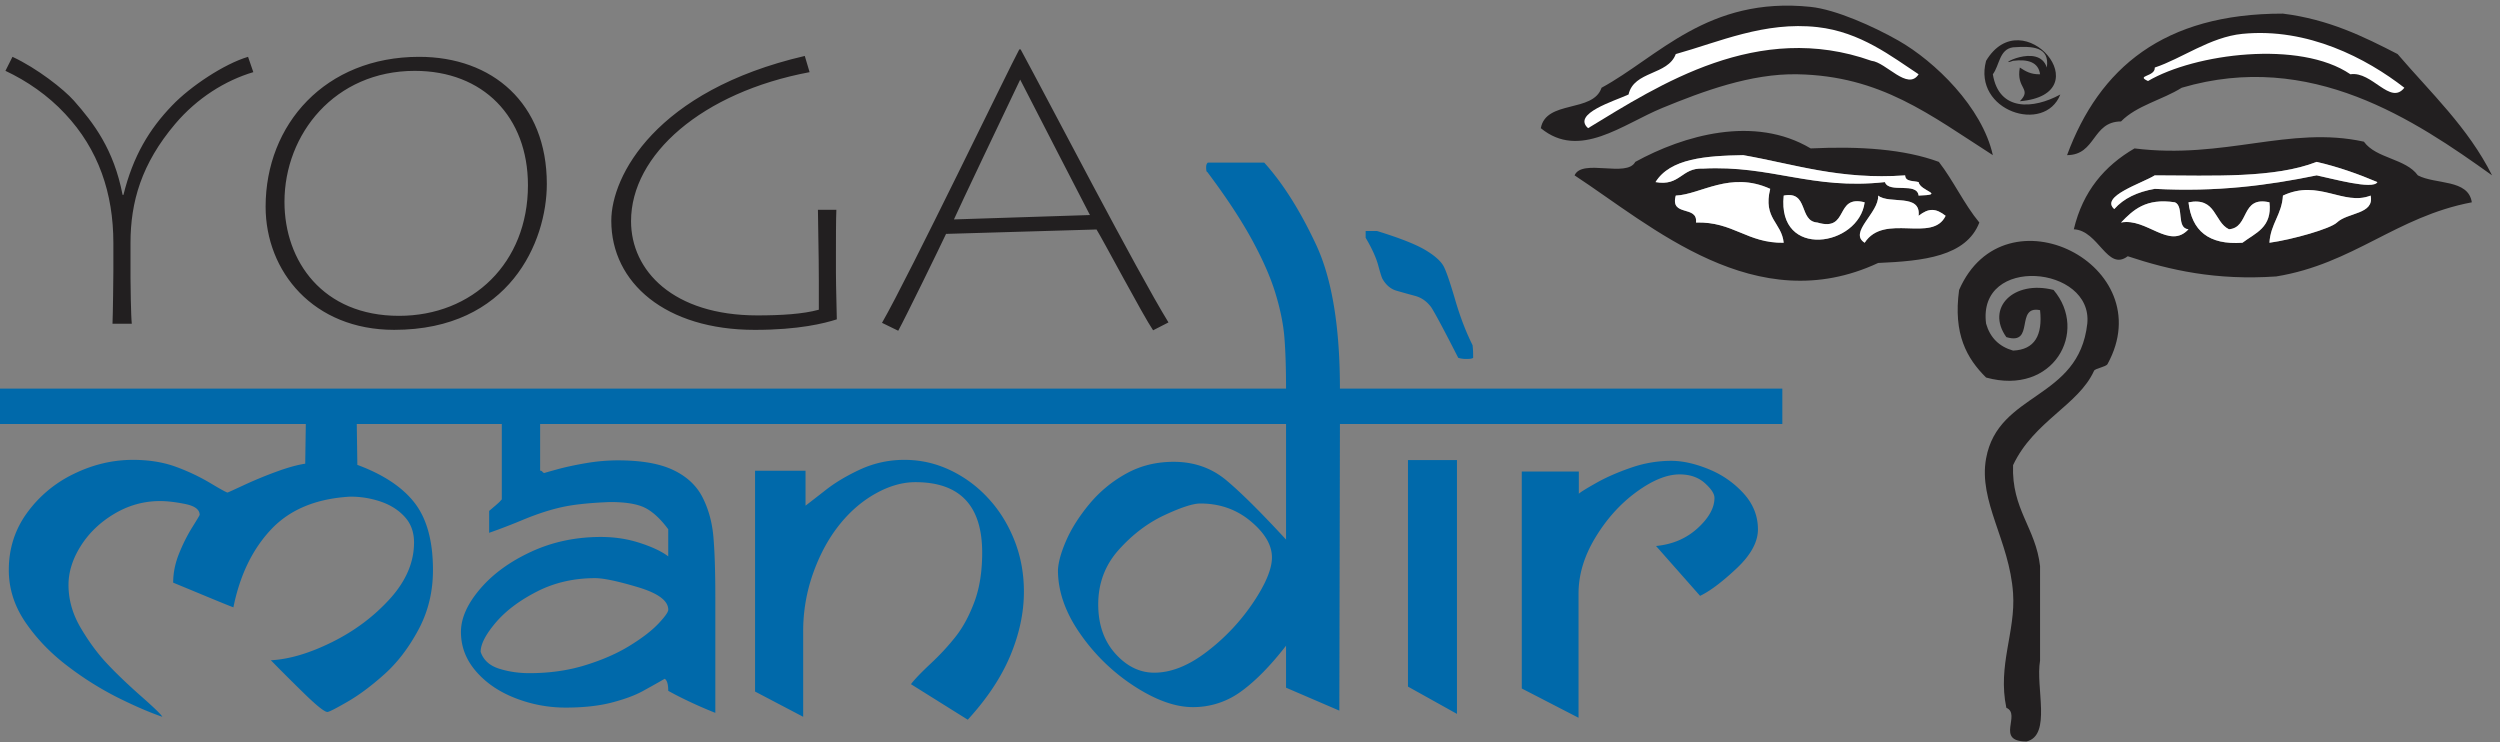 <svg width="192" height="57" viewBox="0 0 192 57" xmlns="http://www.w3.org/2000/svg"><rect x="0" y="0" width="192" height="57" fill="#808080" stroke="none"/><title>logo-mandir</title><g fill="none" fill-rule="evenodd"><path d="M75.86 38.228c.86.916 1.536 1.994 2.033 3.234.496 1.24.743 2.567.743 3.98 0 1.594-.343 3.222-1.034 4.884-.688 1.66-1.78 3.31-3.278 4.948l-4.363-2.729c.27-.36.776-.886 1.513-1.579.74-.69 1.387-1.393 1.946-2.108.557-.714 1.031-1.6 1.424-2.661.39-1.059.587-2.31.587-3.754 0-3.61-1.71-5.413-5.132-5.413-.995 0-2.016.293-3.064.88-1.047.587-1.983 1.397-2.804 2.436-.82 1.037-1.485 2.27-1.99 3.698a13.242 13.242 0 0 0-.757 4.444v6.562l-3.696-1.94V36.153h3.877v2.682c.316-.241.839-.646 1.57-1.217.729-.57 1.617-1.098 2.662-1.58a8.048 8.048 0 0 1 3.396-.72c1.19 0 2.335.257 3.433.767a9.446 9.446 0 0 1 2.934 2.144zm30.326-16.791c-.06-.09-.172-.438-.337-1.048-.165-.608-.487-1.319-.968-2.13v-.517h.877c1.754.54 3 1.032 3.734 1.475.736.444 1.204.872 1.406 1.286.203.412.492 1.262.866 2.546.376 1.285.818 2.438 1.328 3.459.014.136.025.26.033.372.008.114.012.311.012.598-.06.06-.232.09-.517.09-.24 0-.45-.03-.63-.09-1.08-2.12-1.77-3.41-2.07-3.876-.33-.452-.747-.745-1.248-.88a71.91 71.91 0 0 1-1.419-.395c-.442-.127-.796-.425-1.067-.89zm1.946 31.294V35.335h3.763v19.492l-3.763-2.096zm23.095-16.698a7.306 7.306 0 0 1 2.676 1.856c.738.81 1.107 1.732 1.107 2.766 0 .976-.553 1.98-1.657 3.015-1.106 1.036-2.035 1.733-2.787 2.092l-3.383-3.83c1.263-.12 2.326-.574 3.192-1.363.864-.788 1.296-1.566 1.296-2.332 0-.316-.247-.694-.744-1.138-.497-.443-1.141-.665-1.938-.665-.977 0-2.083.452-3.315 1.352-1.233.901-2.28 2.064-3.145 3.49-.864 1.426-1.297 2.86-1.297 4.301v9.548l-4.36-2.25V36.212h4.382v1.708c.12-.118.565-.395 1.332-.827.768-.434 1.662-.825 2.678-1.175a9.396 9.396 0 0 1 3.084-.527c.872 0 1.832.215 2.88.641zm-16.759-6.188h22.415v2.718h-33.977l-.045 22.013-4.093-1.761v-3.226c-1.202 1.55-2.356 2.723-3.462 3.521a6.185 6.185 0 0 1-3.706 1.196c-1.324 0-2.805-.525-4.442-1.577a14.916 14.916 0 0 1-4.183-4.034c-1.15-1.638-1.724-3.275-1.724-4.913.03-.617.243-1.378.641-2.286.4-.91.985-1.834 1.76-2.772a9.814 9.814 0 0 1 2.807-2.333c1.097-.616 2.322-.924 3.675-.924 1.563 0 2.907.47 4.035 1.408 1.127.94 2.66 2.462 4.6 4.565v-8.877H41.482v3.582c.075 0 .136.03.18.09.046.06.097.09.159.09-.031 0 .281-.09.936-.27.655-.181 1.404-.342 2.246-.486a14.638 14.638 0 0 1 2.439-.214c1.805 0 3.229.248 4.266.744 1.038.495 1.787 1.195 2.247 2.097.458.902.737 1.914.834 3.034.098 1.12.148 2.656.148 4.61v8.908a33.764 33.764 0 0 1-2.236-.981 24.808 24.808 0 0 1-1.38-.711c0-.497-.09-.806-.27-.927-.496.287-1.053.599-1.67.938-.616.34-1.42.636-2.413.893-.99.255-2.171.383-3.54.383a10.56 10.56 0 0 1-3.833-.72c-1.248-.48-2.259-1.167-3.033-2.06-.775-.893-1.161-1.903-1.161-3.03 0-1.05.488-2.15 1.466-3.298.977-1.148 2.285-2.102 3.923-2.86s3.428-1.137 5.368-1.137c1.051 0 2.051.154 2.998.464.947.308 1.668.65 2.165 1.027v-2.082c-.586-.788-1.172-1.333-1.759-1.635-.586-.303-1.488-.455-2.705-.455-1.58.06-2.822.193-3.732.397-.91.204-1.885.523-2.93.954a47.96 47.96 0 0 1-2.628 1.012v-1.681c.105-.09.256-.22.452-.385.196-.167.327-.289.395-.364.066-.075.108-.122.124-.137v-5.79H27.4l.045 3.14c1.995.738 3.462 1.71 4.4 2.921.937 1.212 1.407 2.93 1.407 5.156 0 1.67-.372 3.197-1.115 4.58-.744 1.385-1.614 2.525-2.612 3.418-.997.896-1.948 1.603-2.848 2.122-.9.519-1.411.779-1.531.779-.226 0-.844-.497-1.858-1.49-1.014-.991-1.84-1.819-2.487-2.481 1.412-.075 2.981-.54 4.71-1.399 1.727-.856 3.207-1.966 4.44-3.326 1.23-1.362 1.847-2.802 1.847-4.321 0-.782-.233-1.433-.7-1.951-.465-.519-1.07-.91-1.814-1.173a7.17 7.17 0 0 0-2.401-.395c-2.602.15-4.623.988-6.059 2.514-1.436 1.525-2.401 3.52-2.898 5.985-.105-.03-.73-.282-1.873-.754-1.144-.475-2.061-.855-2.753-1.14 0-.735.148-1.472.441-2.208.294-.737.632-1.412 1.016-2.03.383-.615.577-.938.577-.968 0-.405-.37-.684-1.107-.834-.739-.15-1.386-.226-1.942-.226-1.235 0-2.4.324-3.491.969-1.09.647-1.952 1.47-2.585 2.469-.632 1-.948 2.002-.948 3.009 0 1.127.308 2.217.925 3.27.618 1.051 1.28 1.956 1.988 2.715.707.76 1.585 1.601 2.63 2.526 1.048.922 1.6 1.46 1.662 1.61-.965-.33-2.098-.818-3.4-1.465a24.394 24.394 0 0 1-3.895-2.447c-1.295-.984-2.368-2.102-3.22-3.348-.85-1.25-1.275-2.586-1.275-4.015 0-1.638.466-3.101 1.4-4.386a9.522 9.522 0 0 1 3.603-3c1.467-.714 2.976-1.072 4.528-1.072 1.234 0 2.333.179 3.297.531a15.77 15.77 0 0 1 2.653 1.256c.806.482 1.246.723 1.322.723.015 0 .43-.188 1.241-.565a32.434 32.434 0 0 1 2.519-1.041c.865-.316 1.6-.519 2.202-.61l.045-3.048H0v-2.718H98.768c0-1.578-.042-2.881-.125-3.911-.082-1.03-.309-2.156-.68-3.381-.37-1.225-.976-2.61-1.821-4.158-.847-1.548-1.986-3.277-3.42-5.185-.06 0-.09-.12-.09-.36 0-.18.045-.3.135-.361h4.326c1.426 1.577 2.752 3.674 3.977 6.29 1.223 2.613 1.836 6.301 1.836 11.066H114.468zm-18.21 16.413c.952-1.427 1.427-2.575 1.427-3.446 0-.946-.543-1.873-1.631-2.78-1.088-.91-2.379-1.363-3.873-1.363-.559 0-1.48.3-2.763.9-1.284.601-2.45 1.488-3.499 2.657-1.05 1.173-1.575 2.568-1.575 4.19 0 1.546.439 2.807 1.314 3.783.876.975 1.873 1.463 2.99 1.463 1.298 0 2.653-.544 4.065-1.632a15.838 15.838 0 0 0 3.544-3.772zm-45.702 1.648c.51-.54.766-.898.766-1.08 0-.687-.775-1.264-2.322-1.728-1.548-.463-2.645-.696-3.293-.696-1.638 0-3.13.344-4.476 1.033-1.345.689-2.402 1.486-3.168 2.391-.766.906-1.15 1.65-1.15 2.233.211.63.68 1.06 1.41 1.293.729.231 1.506.347 2.334.347 1.533 0 2.957-.2 4.273-.605 1.315-.404 2.455-.902 3.416-1.493.963-.591 1.698-1.157 2.21-1.695z" fill="#0069AA"/><path d="M8.64 24.862c.033-.673.067-3.702.067-4.073v-2.12c0-3.837-1.146-7.202-3.707-9.928C3.686 7.327 2.07 6.216.418 5.44l.54-1.076c1.886.874 3.941 2.49 4.717 3.366 1.515 1.716 3.065 3.736 3.74 7.236h.066c.742-2.996 1.989-5.05 3.74-6.867 1.415-1.48 4.01-3.197 5.83-3.735l.404 1.177c-2.157.64-4.314 1.987-5.998 3.972-2.594 3.064-3.435 5.992-3.435 9.155v2.66c0 .403.032 2.96.1 3.533H8.64zm11.759-8.987c0-6.327 4.582-11.51 11.792-11.51 5.626 0 9.805 3.567 9.805 9.76 0 4.443-2.865 11.208-11.726 11.208-6.199 0-9.871-4.476-9.871-9.458zm20.147-1.648c0-5.25-3.436-8.785-8.692-8.785-6.132 0-10.007 4.846-10.007 10.064 0 4.544 2.931 8.75 8.794 8.75 5.661 0 9.905-4.072 9.905-10.029zm23.654 6.73c0 1.112.067 3.098.067 3.569-.944.302-2.898.808-6.3.808-6.84 0-11.02-3.602-11.02-8.382 0-3.432 3.404-9.996 14.86-12.655l.37 1.245c-8.254 1.549-13.713 6.33-13.713 11.444 0 3.803 3.235 7.237 9.704 7.237 1.82 0 3.504-.102 4.718-.437V21.53c0-1.985-.069-4.578-.069-5.419h1.416c-.033.673-.033 2.49-.033 3.332v1.514zm3.538 3.837c2.089-3.634 9.838-19.723 10.545-21.002h.101c2.156 3.971 8.894 16.964 11.354 20.97l-1.18.605c-.741-1.077-3.84-6.933-4.345-7.742l-11.557.338c-.438.94-3.134 6.462-3.673 7.438l-1.245-.607zm15.97-8.279c-.54-1.044-4.414-8.55-5.358-10.4-1.112 2.323-4.717 9.895-5.088 10.737l10.446-.337zM162.895 9.327c-2.235.01-1.909 2.578-4.145 2.588 2.47-6.676 7.413-10.881 16.58-10.869 3.528.443 6.184 1.758 8.806 3.106 2.548 2.977 5.412 5.636 7.255 9.316-5.916-4.234-13.922-9.65-23.834-6.729-1.486.933-3.47 1.364-4.662 2.588zm-24.87-3.623c-3.558-.063-7.236 1.303-10.364 2.588-3.05 1.254-6.361 3.997-9.326 1.552.402-2.186 4.019-1.162 4.664-3.105 4.333-2.346 8.149-7.036 16.06-6.211 1.945.204 4.842 1.51 6.738 2.588 2.796 1.591 6.434 5.112 7.253 8.799-4.835-3.095-8.604-6.097-15.025-6.211zm13.989 11.387c-1.014 2.61-4.296 2.954-7.772 3.105-9.397 4.378-17.386-2.838-23.315-6.728.577-1.32 4.008.208 4.663-1.035 3.715-2.04 9.14-3.61 13.47-1.035 3.807-.18 7.196.058 9.845 1.035 1.13 1.459 1.936 3.242 3.109 4.658zm-8.808 1.552c1.514-2.323 5.207.054 6.218-2.07-.767-.599-1.308-.599-2.074 0 .19-1.74-2.244-.862-3.108-1.552.076 1.323-2.296 2.828-1.036 3.622zm-6.218-3.622c1.945-.39 1.13 1.976 2.59 2.07 2.47.74 1.29-2.165 3.628-1.553-.436 3.401-6.73 4.41-6.218-.517zm-6.735 2.07c2.852-.088 3.924 1.6 6.735 1.552-.158-1.566-1.602-1.85-1.036-4.14-3.065-1.398-5.34.439-7.254.518-.455 1.663 1.71.709 1.555 2.07zm-3.108-3.106c1.895.341 1.987-1.12 3.627-1.035 5.287-.28 8.36 1.655 13.99 1.035.313.894 2.456-.04 2.588 1.036 2.153-.072.106-.341 0-1.036-.401-.115-1.02-.014-1.034-.517-5.018.354-8.47-.855-12.437-1.554-2.887.05-5.612.26-6.734 2.071zm58.547-.517c1.356.717 3.875.27 4.144 2.07-5.81 1.098-9.088 4.724-15.024 5.693-4.635.316-8.157-.479-11.4-1.552-1.578 1.198-2.233-1.982-4.143-2.07.696-2.93 2.37-4.878 4.661-6.211 6.907.863 11.91-1.77 17.617-.518.94 1.304 3.205 1.284 4.145 2.588zm-7.773 0c1.176.24 4.346 1.134 4.664.517-1.456-.615-2.98-1.165-4.664-1.552-3.227 1.261-7.928 1.05-12.433 1.035-.974.61-4.221 1.61-3.11 2.588.727-.827 1.785-1.322 3.11-1.552 4.745.254 8.713-.268 12.433-1.036zm1.556 3.623c.824-.79 2.895-.622 2.59-2.07-2.093.816-3.99-1.292-6.735 0-.086 1.466-.95 2.156-1.037 3.622 1.779-.246 4.688-1.078 5.182-1.552zm-7.254 1.552c.978-.748 2.298-1.156 2.072-3.105-2.233-.506-1.508 1.945-3.108 2.07-1.163-.562-.962-2.49-3.109-2.07.248 2.167 1.539 3.292 4.145 3.105zm-9.327-1.552c1.97-.385 3.713 2.118 5.182.518-.958-.078-.318-1.752-1.037-2.071-2.243-.344-3.21.59-4.145 1.553zm-12.434 5.176c3.49-7.993 15.576-1.905 11.398 5.693-.12.22-.954.333-1.037.518-1.188 2.633-4.62 3.86-6.217 7.245-.127 3.405 1.747 4.812 2.073 7.764v7.247c-.36 2.054.903 5.733-1.035 6.211-2.445.002-.38-2.079-1.555-2.588-.684-3.282.721-5.82.517-8.8-.274-4.033-2.673-7.044-2.072-10.35.933-5.127 7.12-4.468 7.772-10.352.45-4.462-8.465-5.285-7.772 0 .306 1.073.998 1.764 2.072 2.07 1.66-.069 2.28-1.174 2.073-3.105-1.95-.394-.357 2.748-2.59 2.07-1.604-2.245.557-4.404 3.625-3.623 2.716 3.19-.006 8.154-5.18 6.728-1.474-1.46-2.54-3.33-2.072-6.728zm7.772-15.01c-2.066 1.13-4.716 1.317-5.182-1.553.52-.687.49-1.926 1.553-2.07 1.486-.101 2.83-.064 2.592 1.553-.626-1.977-4.094.026-2.592-.518 1.183-.145 1.949.125 2.074 1.035-.712.023-1.136-.244-1.554-.517-.308 1.65.972 1.6 0 2.588 6.328-.54.236-7.814-2.591-3.106-1.04 3.851 4.503 5.65 5.7 2.588z" fill="#221F20"/><path d="M135.952 14.504c-.566 2.29.878 2.573 1.036 4.14-2.81.047-3.884-1.64-6.735-1.553.154-1.361-2.01-.407-1.554-2.07 1.913-.08 4.188-1.916 7.253-.517zm3.627 2.587c-1.462-.094-.646-2.46-2.59-2.07-.513 4.927 5.78 3.918 6.217.517-2.339-.612-1.158 2.293-3.627 1.553zm7.771-.518c.766-.599 1.307-.599 2.074 0-1.011 2.124-4.704-.253-6.218 2.07-1.26-.794 1.112-2.299 1.036-3.622.864.69 3.299-.188 3.108 1.552zm-2.589-2.587c-5.629.619-8.702-1.315-13.99-1.036-1.64-.084-1.73 1.376-3.626 1.036 1.123-1.811 3.847-2.022 6.734-2.071 3.967.698 7.419 1.907 12.437 1.553.013.503.633.402 1.034.518.106.694 2.153.963 0 1.035-.132-1.076-2.274-.142-2.589-1.035zM175.33 15.021c2.746-1.292 4.642.816 6.735 0 .305 1.448-1.766 1.28-2.59 2.07-.494.474-3.403 1.306-5.182 1.553.087-1.467.95-2.157 1.037-3.623zm-1.036.517c.225 1.95-1.095 2.357-2.073 3.105-2.606.187-3.897-.938-4.145-3.105 2.147-.42 1.945 1.508 3.11 2.07 1.6-.125.874-2.576 3.108-2.07zm-8.808-2.07c4.505.016 9.207.226 12.434-1.035 1.684.387 3.207.937 4.663 1.552-.318.617-3.489-.277-4.663-.517-3.721.768-7.688 1.29-12.434 1.036-1.325.23-2.383.725-3.11 1.552-1.112-.978 2.137-1.979 3.11-2.588zm-2.592 3.623c.935-.963 1.902-1.897 4.145-1.553.719.319.079 1.993 1.037 2.07-1.47 1.601-3.213-.902-5.182-.517zM165.486 5.187c2.057-.679 4.259-2.346 6.735-2.588 5.018-.491 9.529 1.883 12.434 4.14-1.082 1.382-2.473-1.29-4.144-1.035-3.879-2.646-11.954-1.592-15.544.519-.988-.446.56-.308.52-1.036zm-40.414 2.07c.413-1.83 3.025-1.463 3.627-3.105 3.308-.921 6.813-2.523 10.88-2.07 3.315.37 5.705 2.266 7.771 3.622-.837 1.3-2.492-.92-3.626-1.035-8.721-3.099-16.266 1.835-21.76 5.175-1.25-1.115 2.026-2.084 3.108-2.587z" fill="#FFF"/></g></svg>